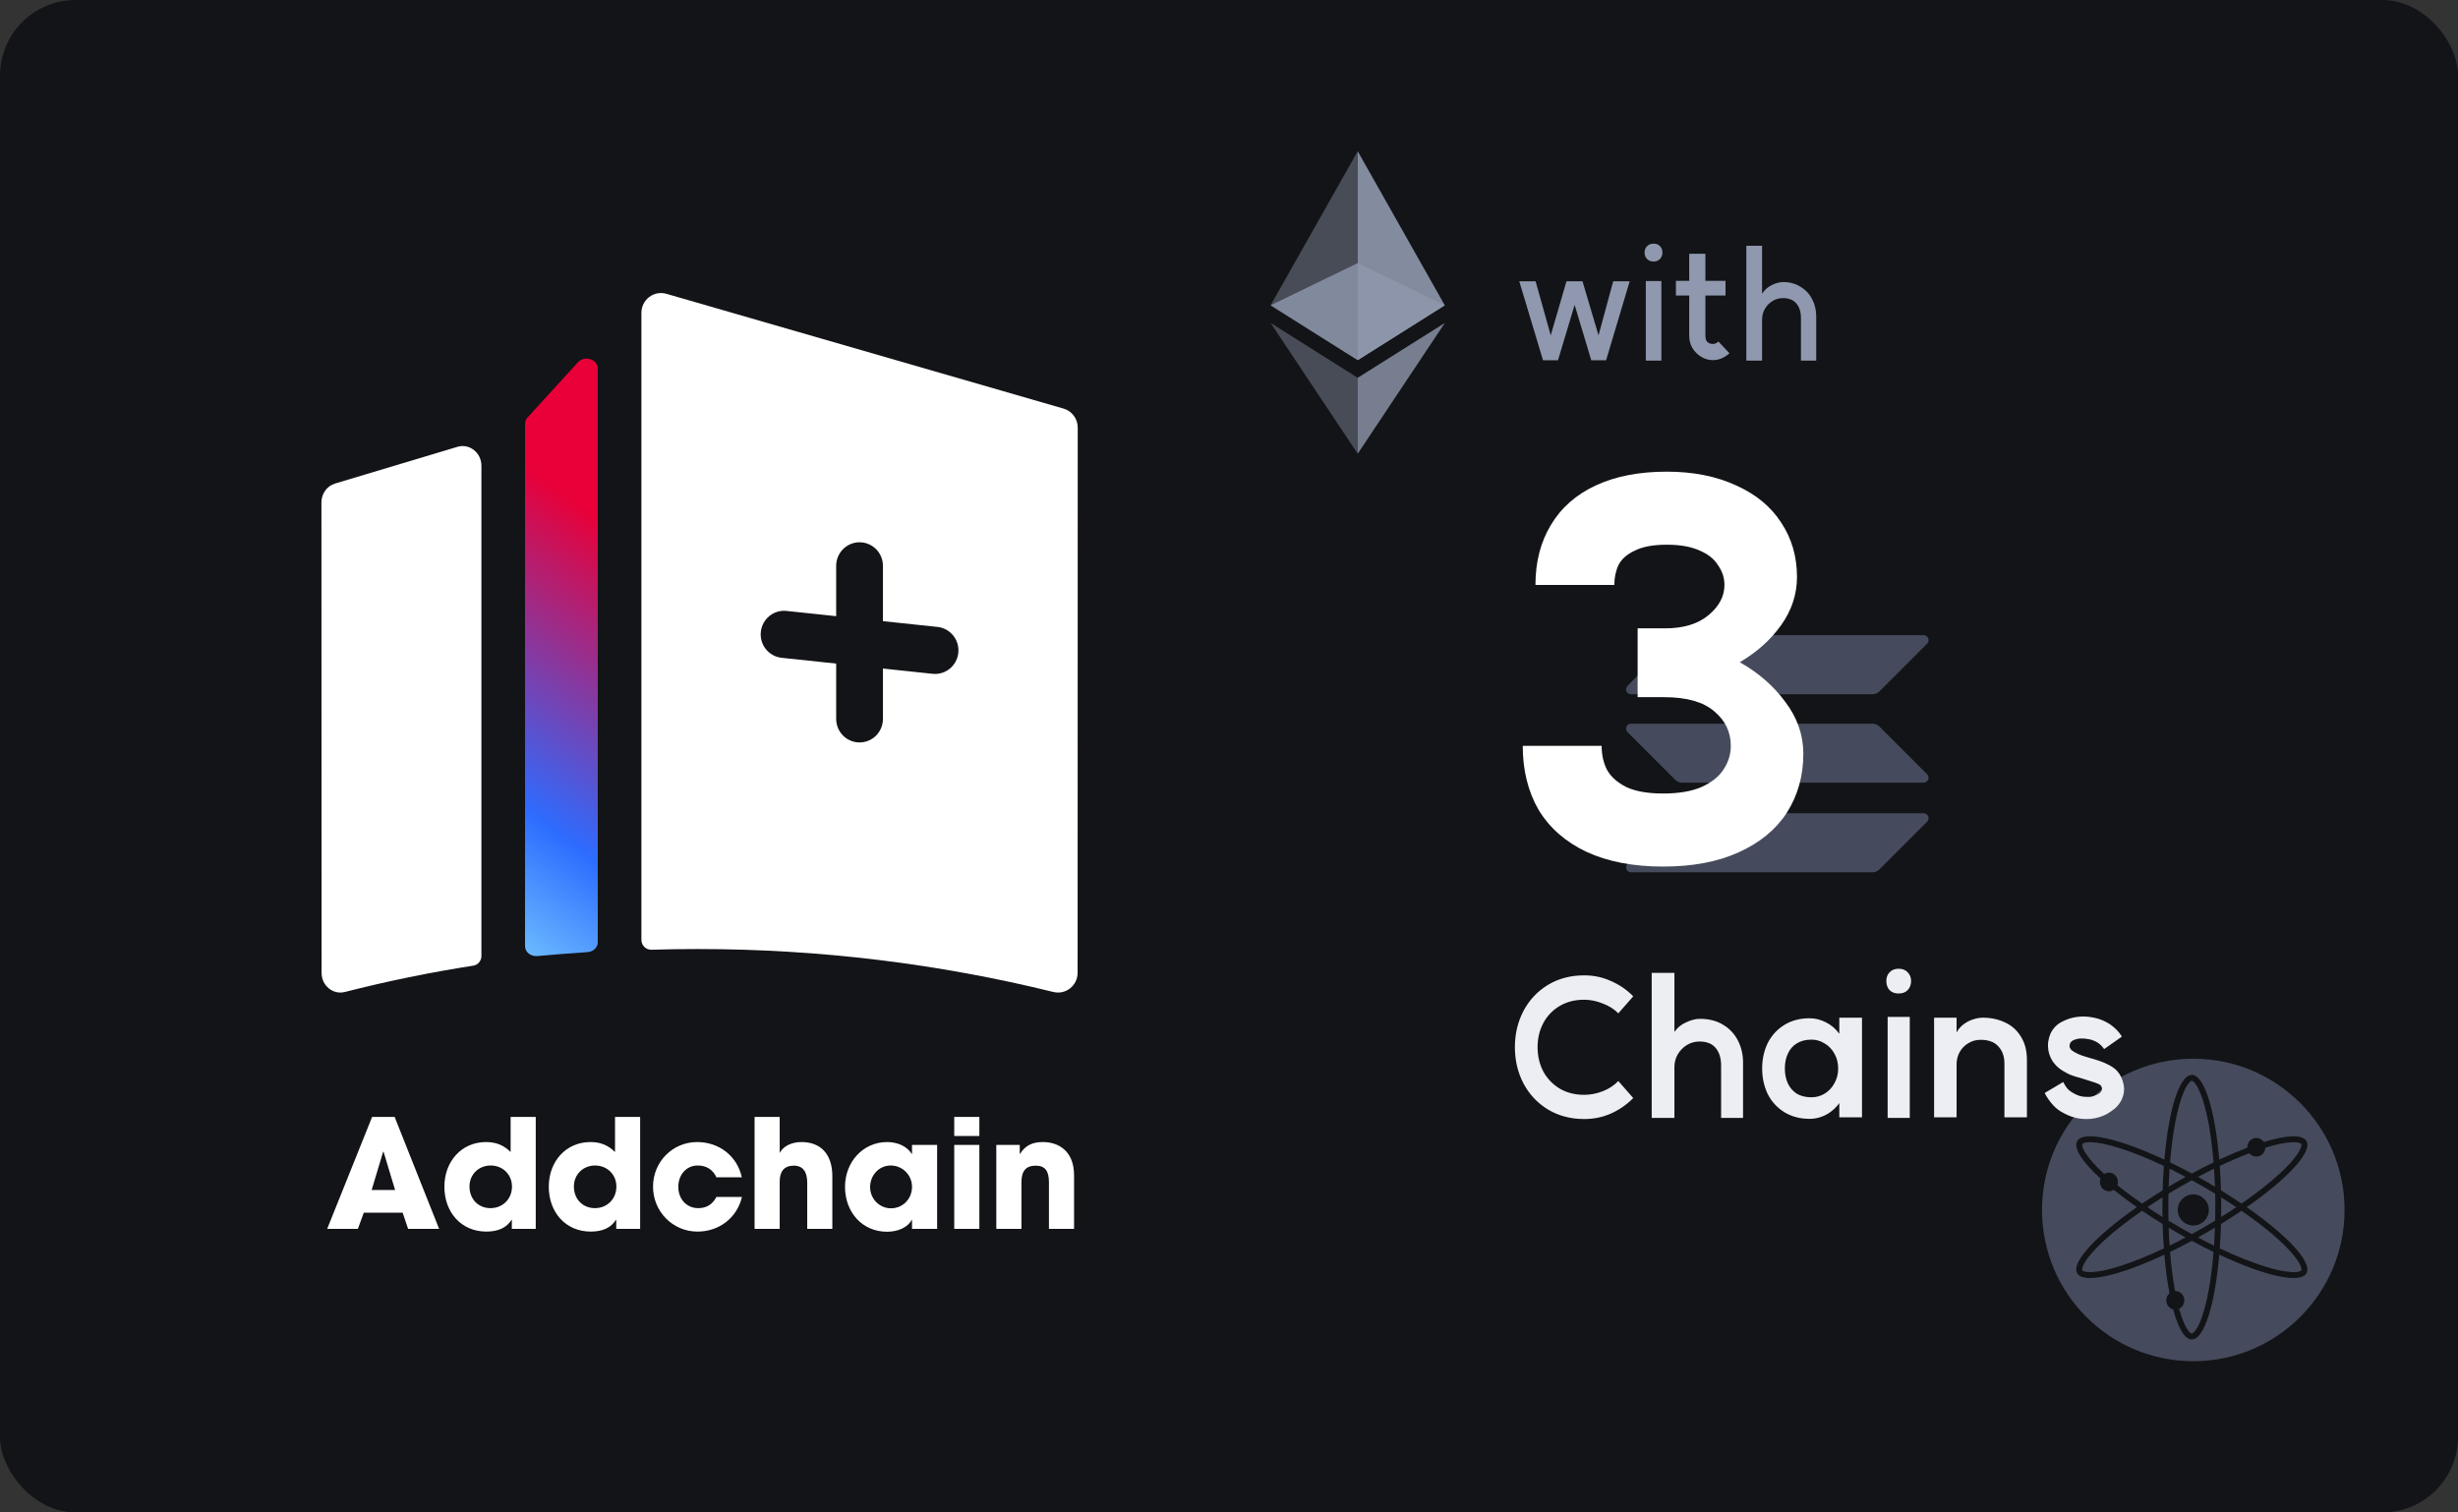 <svg width="260" height="160" viewBox="0 0 260 160" fill="none" xmlns="http://www.w3.org/2000/svg">
<rect x="0" y="0" width="260" height="160" fill="#333333" stroke="none"/>
<rect width="260" height="160" rx="8" fill="#131417"/>
<path fill-rule="evenodd" clip-rule="evenodd" d="M232 144C240.837 144 248 136.837 248 128C248 119.163 240.837 112 232 112C223.163 112 216 119.163 216 128C216 136.837 223.163 144 232 144ZM232.047 114.458C231.92 114.341 231.855 114.339 231.844 114.339C231.833 114.339 231.767 114.341 231.64 114.458C231.51 114.578 231.354 114.785 231.186 115.104C230.851 115.741 230.531 116.704 230.254 117.947C229.944 119.345 229.698 121.053 229.543 122.965C230.291 123.327 231.061 123.72 231.843 124.143C232.626 123.72 233.396 123.327 234.144 122.965C233.989 121.053 233.744 119.345 233.433 117.947C233.157 116.704 232.836 115.741 232.501 115.104C232.333 114.785 232.177 114.578 232.047 114.458ZM231.189 124.502C230.614 124.196 230.048 123.908 229.493 123.636C229.451 124.252 229.418 124.886 229.396 125.536C229.689 125.361 229.986 125.186 230.288 125.012C230.589 124.838 230.89 124.668 231.189 124.502ZM228.94 122.677C229.389 117.434 230.519 113.714 231.844 113.714C233.168 113.714 234.299 117.434 234.748 122.677C235.791 122.189 236.788 121.765 237.715 121.412C237.715 121.398 237.714 121.383 237.714 121.369C237.714 120.823 238.142 120.381 238.669 120.381C238.996 120.381 239.285 120.551 239.457 120.81C241.858 120.072 243.546 119.98 243.967 120.709C244.629 121.855 241.971 124.694 237.652 127.704C241.971 130.714 244.629 133.553 243.967 134.699C243.305 135.845 239.516 134.964 234.748 132.731C234.299 137.974 233.168 141.695 231.844 141.695C231.094 141.695 230.407 140.503 229.87 138.518C229.453 138.412 229.143 138.023 229.143 137.559C229.143 137.256 229.274 136.986 229.481 136.805C229.252 135.606 229.068 134.231 228.94 132.731C224.171 134.964 220.382 135.845 219.72 134.699C219.058 133.553 221.716 130.714 226.035 127.704C225.143 127.082 224.321 126.467 223.585 125.873C223.438 125.969 223.264 126.024 223.078 126.024C222.551 126.024 222.124 125.582 222.124 125.036C222.124 124.91 222.147 124.789 222.188 124.678C220.264 122.918 219.289 121.455 219.72 120.709C220.382 119.563 224.171 120.444 228.94 122.677ZM234.8 123.344C235.907 122.819 236.961 122.368 237.934 121.998C238.109 122.217 238.373 122.356 238.669 122.356C239.182 122.356 239.6 121.938 239.623 121.413C240.784 121.055 241.738 120.863 242.434 120.836C242.794 120.821 243.052 120.853 243.221 120.906C243.386 120.957 243.42 121.013 243.426 121.022C243.431 121.031 243.462 121.089 243.424 121.257C243.385 121.429 243.284 121.668 243.091 121.973C242.706 122.581 242.032 123.34 241.093 124.201C240.038 125.168 238.68 126.235 237.1 127.325C236.413 126.859 235.687 126.39 234.93 125.924C234.904 125.035 234.861 124.172 234.8 123.344ZM231.186 140.304C230.947 139.849 230.715 139.226 230.501 138.454C230.827 138.297 231.053 137.955 231.053 137.559C231.053 137.013 230.625 136.571 230.098 136.571C230.093 136.571 230.088 136.571 230.083 136.571C230.08 136.571 230.076 136.571 230.073 136.571C229.848 135.361 229.667 133.967 229.543 132.443C230.291 132.081 231.061 131.688 231.843 131.265C232.626 131.688 233.396 132.082 234.144 132.444C233.989 134.356 233.744 136.064 233.433 137.461C233.157 138.704 232.836 139.667 232.501 140.304C232.333 140.623 232.177 140.83 232.047 140.95C231.92 141.067 231.855 141.069 231.844 141.069C231.833 141.069 231.767 141.067 231.64 140.95C231.51 140.83 231.354 140.623 231.186 140.304ZM226.586 127.325C225.627 126.663 224.75 126.01 223.973 125.383C224.012 125.275 224.033 125.158 224.033 125.036C224.033 124.491 223.606 124.049 223.078 124.049C222.897 124.049 222.728 124.101 222.583 124.191C221.65 123.335 220.979 122.579 220.596 121.973C220.403 121.668 220.302 121.429 220.263 121.257C220.225 121.089 220.256 121.031 220.261 121.022C220.267 121.012 220.301 120.957 220.466 120.906C220.635 120.853 220.892 120.821 221.253 120.836C221.973 120.864 222.968 121.068 224.183 121.451C225.549 121.88 227.152 122.522 228.887 123.344C228.826 124.172 228.783 125.035 228.758 125.924C228 126.39 227.274 126.859 226.586 127.325ZM226.586 128.083C225.007 129.173 223.649 130.24 222.593 131.208C221.655 132.068 220.98 132.827 220.596 133.436C220.403 133.741 220.302 133.979 220.263 134.152C220.225 134.32 220.256 134.377 220.261 134.387C220.267 134.396 220.301 134.451 220.466 134.503C220.635 134.556 220.892 134.587 221.253 134.573C221.973 134.544 222.968 134.34 224.183 133.958C225.549 133.528 227.152 132.886 228.887 132.064C228.826 131.236 228.783 130.373 228.758 129.485C228 129.019 227.274 128.55 226.586 128.083ZM228.741 128.739C228.189 128.394 227.655 128.048 227.143 127.704C227.655 127.36 228.189 127.014 228.741 126.67C228.736 127.011 228.733 127.356 228.733 127.704C228.733 128.052 228.736 128.397 228.741 128.739ZM229.374 129.129C229.364 128.661 229.358 128.186 229.358 127.704C229.358 127.223 229.364 126.748 229.374 126.28C229.774 126.036 230.184 125.794 230.6 125.553C231.018 125.313 231.432 125.08 231.843 124.855C232.254 125.08 232.669 125.313 233.086 125.553C233.503 125.794 233.913 126.037 234.313 126.28C234.324 126.748 234.329 127.223 234.329 127.704C234.329 128.185 234.324 128.661 234.313 129.129C233.913 129.372 233.503 129.614 233.086 129.855C232.669 130.096 232.254 130.329 231.843 130.554C231.432 130.329 231.018 130.096 230.601 129.855C230.184 129.614 229.774 129.372 229.374 129.129ZM229.396 129.872C229.418 130.522 229.451 131.157 229.493 131.772C230.048 131.501 230.614 131.212 231.189 130.907C230.89 130.741 230.589 130.571 230.288 130.397C229.986 130.223 229.689 130.048 229.396 129.872ZM234.8 132.065C236.535 132.887 238.138 133.528 239.504 133.958C240.719 134.34 241.714 134.544 242.434 134.573C242.794 134.587 243.052 134.556 243.221 134.503C243.386 134.451 243.42 134.396 243.426 134.387C243.431 134.377 243.462 134.32 243.424 134.152C243.385 133.979 243.284 133.741 243.091 133.436C242.706 132.827 242.032 132.068 241.093 131.208C240.038 130.24 238.68 129.173 237.1 128.083C236.413 128.55 235.687 129.019 234.93 129.485C234.904 130.373 234.861 131.236 234.8 132.065ZM234.946 126.67C235.498 127.014 236.032 127.36 236.544 127.704C236.032 128.048 235.498 128.394 234.946 128.739C234.952 128.397 234.954 128.052 234.954 127.704C234.954 127.356 234.952 127.011 234.946 126.67ZM234.292 125.536C234.269 124.886 234.236 124.252 234.194 123.636C233.639 123.907 233.073 124.196 232.498 124.502C232.797 124.668 233.097 124.838 233.399 125.012C233.701 125.186 233.998 125.361 234.292 125.536ZM234.194 131.773C233.639 131.501 233.073 131.212 232.498 130.907C232.797 130.741 233.097 130.571 233.399 130.397C233.701 130.223 233.998 130.048 234.292 129.872C234.269 130.522 234.236 131.157 234.194 131.773ZM233.646 127.998C233.646 128.907 232.909 129.644 232 129.644C231.091 129.644 230.354 128.907 230.354 127.998C230.354 127.089 231.091 126.352 232 126.352C232.909 126.352 233.646 127.089 233.646 127.998Z" fill="#454B5C"/>
<path d="M62.133 100.725C60.364 100.841 58.6 100.98 56.846 101.14C56.148 101.206 55.538 100.723 55.538 100.097V44.83C55.538 44.589 55.63 44.355 55.802 44.168L61.127 38.33C61.828 37.56 63.231 38.001 63.231 38.992V99.679C63.231 100.231 62.751 100.686 62.133 100.725Z" fill="url(#paint0_linear_1504_8508)"/>
<path d="M34 53.154L34.015 102.918C34.015 104.27 35.227 105.26 36.484 104.939C40.938 103.801 45.47 102.869 50.072 102.155C50.56 102.079 50.923 101.642 50.923 101.126V49.273C50.923 47.887 49.656 46.887 48.385 47.27L35.444 51.151C34.59 51.406 34 52.224 34 53.154Z" fill="white"/>
<path d="M112.499 43.224L70.494 31.083C69.169 30.698 67.849 31.702 67.846 33.093V99.427C67.846 100.017 68.329 100.488 68.915 100.47C70.533 100.42 72.159 100.396 73.787 100.396C86.755 100.396 99.36 101.97 111.42 104.939C112.727 105.261 113.987 104.267 113.987 102.911L114 45.234C114 44.301 113.388 43.48 112.499 43.224ZM101.367 69.062C101.224 70.431 100.008 71.425 98.649 71.281L93.396 70.724V76.048C93.396 77.426 92.288 78.542 90.922 78.542C89.555 78.542 88.448 77.426 88.448 76.048V70.199L82.678 69.587C81.32 69.443 80.334 68.217 80.477 66.848C80.62 65.478 81.836 64.485 83.195 64.629L88.448 65.185V59.861C88.448 58.483 89.555 57.367 90.922 57.367C92.288 57.367 93.396 58.483 93.396 59.861V65.711L99.165 66.322C100.524 66.466 101.509 67.692 101.367 69.062Z" fill="white"/>
<g clip-path="url(#clip0_1504_8508)">
<g opacity="0.8">
<path d="M143.615 27.831L134.4 32.299L143.615 38.103L152.827 32.299L143.615 27.831Z" fill="#8F98AE"/>
</g>
<g opacity="0.65">
<path opacity="0.65" d="M134.4 32.299L143.615 38.103V16L134.4 32.299Z" fill="#8F98AE"/>
</g>
<g opacity="0.9">
<path d="M143.615 16V38.103L152.826 32.299L143.615 16Z" fill="#8F98AE"/>
</g>
<g opacity="0.65">
<path opacity="0.65" d="M134.4 34.161L143.615 48.001V39.965L134.4 34.161Z" fill="#8F98AE"/>
</g>
<g opacity="0.8">
<path d="M143.615 39.965V48.001L152.834 34.161L143.615 39.965Z" fill="#8F98AE"/>
</g>
</g>
<path d="M177.199 86.34C177.392 86.147 177.658 86.035 177.939 86.035H203.475C203.942 86.035 204.175 86.598 203.846 86.928L198.801 91.972C198.608 92.165 198.342 92.278 198.061 92.278H172.525C172.058 92.278 171.825 91.715 172.154 91.385L177.199 86.34Z" fill="#454B5C"/>
<path d="M177.199 67.506C177.4 67.313 177.666 67.2 177.939 67.2H203.475C203.942 67.2 204.175 67.763 203.846 68.093L198.801 73.138C198.608 73.331 198.342 73.444 198.061 73.444H172.525C172.058 73.444 171.825 72.88 172.154 72.55L177.199 67.506Z" fill="#454B5C"/>
<path d="M198.801 76.863C198.608 76.67 198.342 76.557 198.061 76.557H172.525C172.058 76.557 171.825 77.12 172.154 77.45L177.199 82.495C177.392 82.688 177.658 82.8 177.939 82.8H203.475C203.942 82.8 204.175 82.237 203.846 81.907L198.801 76.863Z" fill="#454B5C"/>
<path d="M184.032 70.056C186.011 71.176 187.616 72.576 188.848 74.256C190.117 75.936 190.752 77.765 190.752 79.744C190.752 82.059 190.173 84.131 189.016 85.96C187.859 87.752 186.16 89.152 183.92 90.16C181.717 91.168 179.048 91.672 175.912 91.672C172.739 91.672 170.032 91.149 167.792 90.104C165.589 89.059 163.909 87.584 162.752 85.68C161.632 83.739 161.072 81.48 161.072 78.904H169.416C169.416 79.837 169.603 80.677 169.976 81.424C170.387 82.171 171.077 82.787 172.048 83.272C173.019 83.72 174.307 83.944 175.912 83.944C177.555 83.944 178.899 83.72 179.944 83.272C181.027 82.787 181.811 82.171 182.296 81.424C182.819 80.64 183.08 79.8 183.08 78.904C183.08 77.448 182.501 76.235 181.344 75.264C180.187 74.256 178.413 73.752 176.024 73.752H173.224V66.472H176.136C178.077 66.472 179.608 66.005 180.728 65.072C181.848 64.139 182.408 63.075 182.408 61.88C182.408 61.133 182.184 60.443 181.736 59.808C181.325 59.136 180.672 58.613 179.776 58.24C178.88 57.829 177.723 57.624 176.304 57.624C174.885 57.624 173.765 57.829 172.944 58.24C172.123 58.613 171.544 59.117 171.208 59.752C170.909 60.387 170.76 61.096 170.76 61.88H162.416C162.416 59.453 162.957 57.344 164.04 55.552C165.123 53.723 166.709 52.323 168.8 51.352C170.891 50.381 173.392 49.896 176.304 49.896C179.104 49.896 181.549 50.381 183.64 51.352C185.731 52.285 187.317 53.592 188.4 55.272C189.52 56.952 190.08 58.875 190.08 61.04C190.08 62.869 189.52 64.568 188.4 66.136C187.317 67.667 185.861 68.973 184.032 70.056Z" fill="white"/>
<path d="M167.58 118.38C166.127 118.38 164.84 118.04 163.72 117.36C162.613 116.68 161.753 115.76 161.14 114.6C160.54 113.44 160.24 112.167 160.24 110.78C160.24 109.393 160.54 108.12 161.14 106.96C161.753 105.8 162.613 104.88 163.72 104.2C164.84 103.52 166.127 103.18 167.58 103.18C168.58 103.18 169.52 103.38 170.4 103.78C171.293 104.167 172.08 104.707 172.76 105.4L171.18 107.2C170.753 106.76 170.207 106.413 169.54 106.16C168.887 105.893 168.227 105.76 167.56 105.76C166.587 105.76 165.727 105.98 164.98 106.42C164.233 106.86 163.653 107.467 163.24 108.24C162.84 109 162.64 109.847 162.64 110.78C162.64 111.713 162.84 112.567 163.24 113.34C163.653 114.1 164.233 114.707 164.98 115.16C165.727 115.6 166.587 115.82 167.56 115.82C168.227 115.82 168.887 115.693 169.54 115.44C170.207 115.173 170.753 114.813 171.18 114.36L172.76 116.16C172.08 116.853 171.293 117.4 170.4 117.8C169.52 118.187 168.58 118.38 167.58 118.38ZM182.054 112.72C182.054 111.947 181.867 111.333 181.494 110.88C181.12 110.413 180.54 110.18 179.754 110.18C179.274 110.18 178.827 110.307 178.414 110.56C178.014 110.813 177.694 111.147 177.454 111.56C177.227 111.973 177.114 112.413 177.114 112.88V118.26H174.714V102.92H177.114V109.16C177.434 108.707 177.854 108.367 178.374 108.14C178.894 107.9 179.374 107.78 179.814 107.78C180.76 107.78 181.574 107.987 182.254 108.4C182.947 108.813 183.474 109.373 183.834 110.08C184.194 110.787 184.374 111.56 184.374 112.4V118.26H182.054V112.72ZM191.617 116.08C192.111 116.08 192.571 115.953 192.997 115.7C193.437 115.433 193.784 115.067 194.037 114.6C194.304 114.133 194.437 113.613 194.437 113.04C194.437 112.453 194.304 111.927 194.037 111.46C193.784 110.993 193.437 110.633 192.997 110.38C192.571 110.113 192.111 109.98 191.617 109.98C191.004 109.98 190.484 110.113 190.057 110.38C189.644 110.633 189.331 110.993 189.117 111.46C188.904 111.913 188.797 112.44 188.797 113.04C188.797 113.627 188.904 114.153 189.117 114.62C189.331 115.073 189.644 115.433 190.057 115.7C190.484 115.953 191.004 116.08 191.617 116.08ZM196.957 118.2H194.557V116.7C194.277 117.073 193.964 117.387 193.617 117.64C193.284 117.88 192.931 118.06 192.557 118.18C192.184 118.3 191.804 118.36 191.417 118.36C190.391 118.36 189.491 118.12 188.717 117.64C187.957 117.16 187.377 116.52 186.977 115.72C186.591 114.907 186.397 114.013 186.397 113.04C186.397 112.053 186.591 111.16 186.977 110.36C187.377 109.56 187.957 108.92 188.717 108.44C189.491 107.96 190.391 107.72 191.417 107.72C192.004 107.72 192.571 107.86 193.117 108.14C193.677 108.407 194.157 108.813 194.557 109.36V107.66H196.957V118.2ZM202.009 107.58V118.26H199.669V107.58H202.009ZM200.829 102.48C201.243 102.48 201.563 102.607 201.789 102.86C202.029 103.1 202.149 103.407 202.149 103.78C202.149 104.167 202.029 104.487 201.789 104.74C201.563 104.98 201.243 105.1 200.829 105.1C200.429 105.1 200.109 104.98 199.869 104.74C199.643 104.487 199.529 104.167 199.529 103.78C199.529 103.407 199.643 103.1 199.869 102.86C200.109 102.607 200.429 102.48 200.829 102.48ZM212.022 112.5C212.022 111.753 211.809 111.153 211.382 110.7C210.969 110.233 210.342 110 209.502 110C209.022 110 208.589 110.12 208.202 110.36C207.816 110.587 207.509 110.9 207.282 111.3C207.069 111.7 206.962 112.127 206.962 112.58V118.2H204.582V107.66H206.962V109.22C207.149 108.873 207.396 108.587 207.702 108.36C208.022 108.12 208.356 107.947 208.702 107.84C209.062 107.72 209.409 107.66 209.742 107.66C210.596 107.66 211.376 107.827 212.082 108.16C212.789 108.48 213.349 108.98 213.762 109.66C214.189 110.327 214.402 111.153 214.402 112.14V118.2H212.022V112.5ZM222.568 110.98C222.408 110.74 222.201 110.527 221.948 110.34C221.641 110.14 221.321 110.007 220.988 109.94C220.655 109.873 220.328 109.847 220.008 109.86C219.781 109.887 219.581 109.933 219.408 110C219.235 110.067 219.095 110.173 218.988 110.32C218.935 110.44 218.908 110.553 218.908 110.66C218.908 110.767 218.948 110.873 219.028 110.98C219.081 111.073 219.215 111.18 219.428 111.3C219.708 111.46 219.988 111.587 220.268 111.68L220.988 111.9C221.868 112.14 222.521 112.373 222.948 112.6C223.388 112.813 223.721 113.047 223.948 113.3C224.295 113.687 224.521 114.167 224.628 114.74C224.748 115.313 224.655 115.893 224.348 116.48C224.161 116.8 223.941 117.067 223.688 117.28C223.448 117.48 223.155 117.68 222.808 117.88C222.301 118.133 221.761 118.293 221.188 118.36C220.601 118.413 220.041 118.373 219.508 118.24C218.988 118.107 218.468 117.88 217.948 117.56C217.575 117.333 217.228 117.013 216.908 116.6C216.588 116.187 216.381 115.86 216.288 115.62L218.248 114.46L218.268 114.52C218.388 114.747 218.508 114.94 218.628 115.1C218.748 115.247 218.908 115.387 219.108 115.52C219.481 115.747 219.801 115.893 220.068 115.96C220.348 116.027 220.675 116.053 221.048 116.04C221.301 116.013 221.548 115.94 221.788 115.82C221.908 115.767 222.001 115.713 222.068 115.66C222.148 115.607 222.208 115.54 222.248 115.46C222.328 115.34 222.355 115.22 222.328 115.1C222.315 114.98 222.261 114.873 222.168 114.78C222.048 114.7 221.875 114.62 221.648 114.54C221.235 114.407 220.775 114.26 220.268 114.1L219.508 113.88C219.215 113.787 218.981 113.7 218.808 113.62C218.648 113.54 218.468 113.44 218.268 113.32C217.895 113.107 217.588 112.853 217.348 112.56C217.001 112.173 216.775 111.687 216.668 111.1C216.575 110.513 216.648 109.933 216.888 109.36C217.155 108.787 217.568 108.36 218.128 108.08C218.688 107.787 219.268 107.613 219.868 107.56C220.375 107.507 220.921 107.54 221.508 107.66C222.095 107.78 222.648 108.007 223.168 108.34C223.728 108.727 224.155 109.167 224.448 109.66L222.568 110.98Z" fill="#ECEEF4"/>
<path d="M169.888 38.112H168.32L166.56 32.256L164.8 38.112H163.216L160.704 29.76H162.432L164.032 35.472L165.696 29.76H167.392L169.088 35.472L170.64 29.76H172.384L169.888 38.112ZM175.736 29.728V38.144H174.088V29.728H175.736ZM174.904 25.776C175.203 25.776 175.432 25.867 175.592 26.048C175.763 26.219 175.848 26.443 175.848 26.72C175.848 26.987 175.763 27.211 175.592 27.392C175.432 27.573 175.203 27.664 174.904 27.664C174.616 27.664 174.387 27.573 174.216 27.392C174.045 27.211 173.96 26.987 173.96 26.72C173.96 26.443 174.045 26.219 174.216 26.048C174.387 25.867 174.616 25.776 174.904 25.776ZM182.937 37.376C182.691 37.589 182.419 37.765 182.121 37.904C181.833 38.032 181.518 38.096 181.177 38.096C180.739 38.096 180.329 37.979 179.945 37.744C179.561 37.509 179.251 37.2 179.017 36.816C178.793 36.421 178.681 36 178.681 35.552V26.848H180.393V35.552C180.393 35.819 180.462 36.027 180.601 36.176C180.739 36.315 180.931 36.384 181.177 36.384C181.294 36.384 181.39 36.368 181.465 36.336C181.539 36.304 181.635 36.24 181.753 36.144L181.769 36.128L182.937 37.376ZM177.273 29.712H182.521V31.264H177.273V29.712ZM190.498 33.648C190.498 32.997 190.338 32.485 190.018 32.112C189.698 31.728 189.223 31.536 188.594 31.536C188.189 31.536 187.815 31.643 187.474 31.856C187.143 32.059 186.877 32.336 186.674 32.688C186.482 33.04 186.386 33.424 186.386 33.84V38.144H184.722V26H186.386V31.072C186.631 30.688 186.962 30.389 187.378 30.176C187.805 29.952 188.221 29.84 188.626 29.84C189.319 29.84 189.927 30.005 190.45 30.336C190.983 30.656 191.394 31.093 191.682 31.648C191.97 32.192 192.114 32.795 192.114 33.456V38.144H190.498V33.648Z" fill="#8F98AE"/>
<path d="M46.448 130L41.744 118.16H39.36L34.608 130H37.856L38.48 128.288H42.592L43.168 130H46.448ZM41.792 125.888H39.312L40.528 121.84L40.576 121.856L41.792 125.888ZM56.669 130V118.16H54.013V121.872C53.261 121.12 52.429 120.816 51.405 120.816C48.813 120.816 47.005 122.88 47.005 125.536C47.005 128.224 48.765 130.288 51.453 130.288C52.717 130.288 53.613 129.856 54.109 129.04H54.141V130H56.669ZM51.885 127.808C50.605 127.808 49.661 126.864 49.661 125.52C49.661 124.224 50.653 123.296 51.901 123.296C53.213 123.296 54.157 124.288 54.157 125.52C54.157 126.832 53.181 127.808 51.885 127.808ZM67.713 130V118.16H65.056V121.872C64.305 121.12 63.472 120.816 62.449 120.816C59.856 120.816 58.048 122.88 58.048 125.536C58.048 128.224 59.809 130.288 62.496 130.288C63.761 130.288 64.656 129.856 65.153 129.04H65.184V130H67.713ZM62.928 127.808C61.648 127.808 60.705 126.864 60.705 125.52C60.705 124.224 61.697 123.296 62.944 123.296C64.257 123.296 65.201 124.288 65.201 125.52C65.201 126.832 64.225 127.808 62.928 127.808ZM78.468 124.544C77.972 122.288 76.068 120.816 73.732 120.816C71.172 120.816 69.076 122.88 69.076 125.536C69.076 128.16 71.156 130.288 73.78 130.288C76.052 130.288 77.956 128.848 78.484 126.624H75.78C75.38 127.392 74.756 127.808 73.86 127.808C72.628 127.808 71.748 126.848 71.748 125.552C71.748 124.304 72.58 123.296 73.796 123.296C74.708 123.296 75.396 123.712 75.78 124.544H78.468ZM88.042 130V124.416C88.042 122.096 86.81 120.816 84.778 120.816C83.722 120.816 82.858 121.248 82.474 121.968V118.16H79.818V130H82.474V125.008C82.474 123.904 82.954 123.312 83.962 123.312C84.938 123.312 85.386 123.968 85.386 125.12V130H88.042ZM99.127 130V121.12H96.471V122.064H96.439C95.927 121.248 94.919 120.816 93.831 120.816C91.287 120.816 89.383 122.928 89.383 125.552C89.383 128.24 91.207 130.304 93.831 130.304C94.999 130.304 96.055 129.824 96.439 129.04H96.471V130H99.127ZM94.247 127.824C93.015 127.824 92.039 126.816 92.039 125.584C92.039 124.304 92.999 123.296 94.215 123.296C95.463 123.296 96.471 124.304 96.471 125.552C96.471 126.832 95.495 127.824 94.247 127.824ZM103.593 120.176V118.16H100.937V120.176H103.593ZM103.593 130V121.12H100.937V130H103.593ZM113.611 130V124.336C113.611 121.712 111.915 120.816 110.315 120.816C109.243 120.816 108.459 121.152 107.899 122.064H107.867V121.12H105.387V130H108.043V125.104C108.043 123.904 108.491 123.312 109.563 123.312C110.539 123.312 110.955 123.872 110.955 125.072V130H113.611Z" fill="white"/>
<defs>
<linearGradient id="paint0_linear_1504_8508" x1="79.503" y1="50.191" x2="47.44" y2="94.774" gradientUnits="userSpaceOnUse">
<stop offset="0.24" stop-color="#E90038"/>
<stop offset="0.78" stop-color="#2D6CFF"/>
<stop offset="1" stop-color="#6AB8FF"/>
</linearGradient>
<clipPath id="clip0_1504_8508">
<rect width="32" height="32" fill="white" transform="translate(128 16)"/>
</clipPath>
</defs>
</svg>
